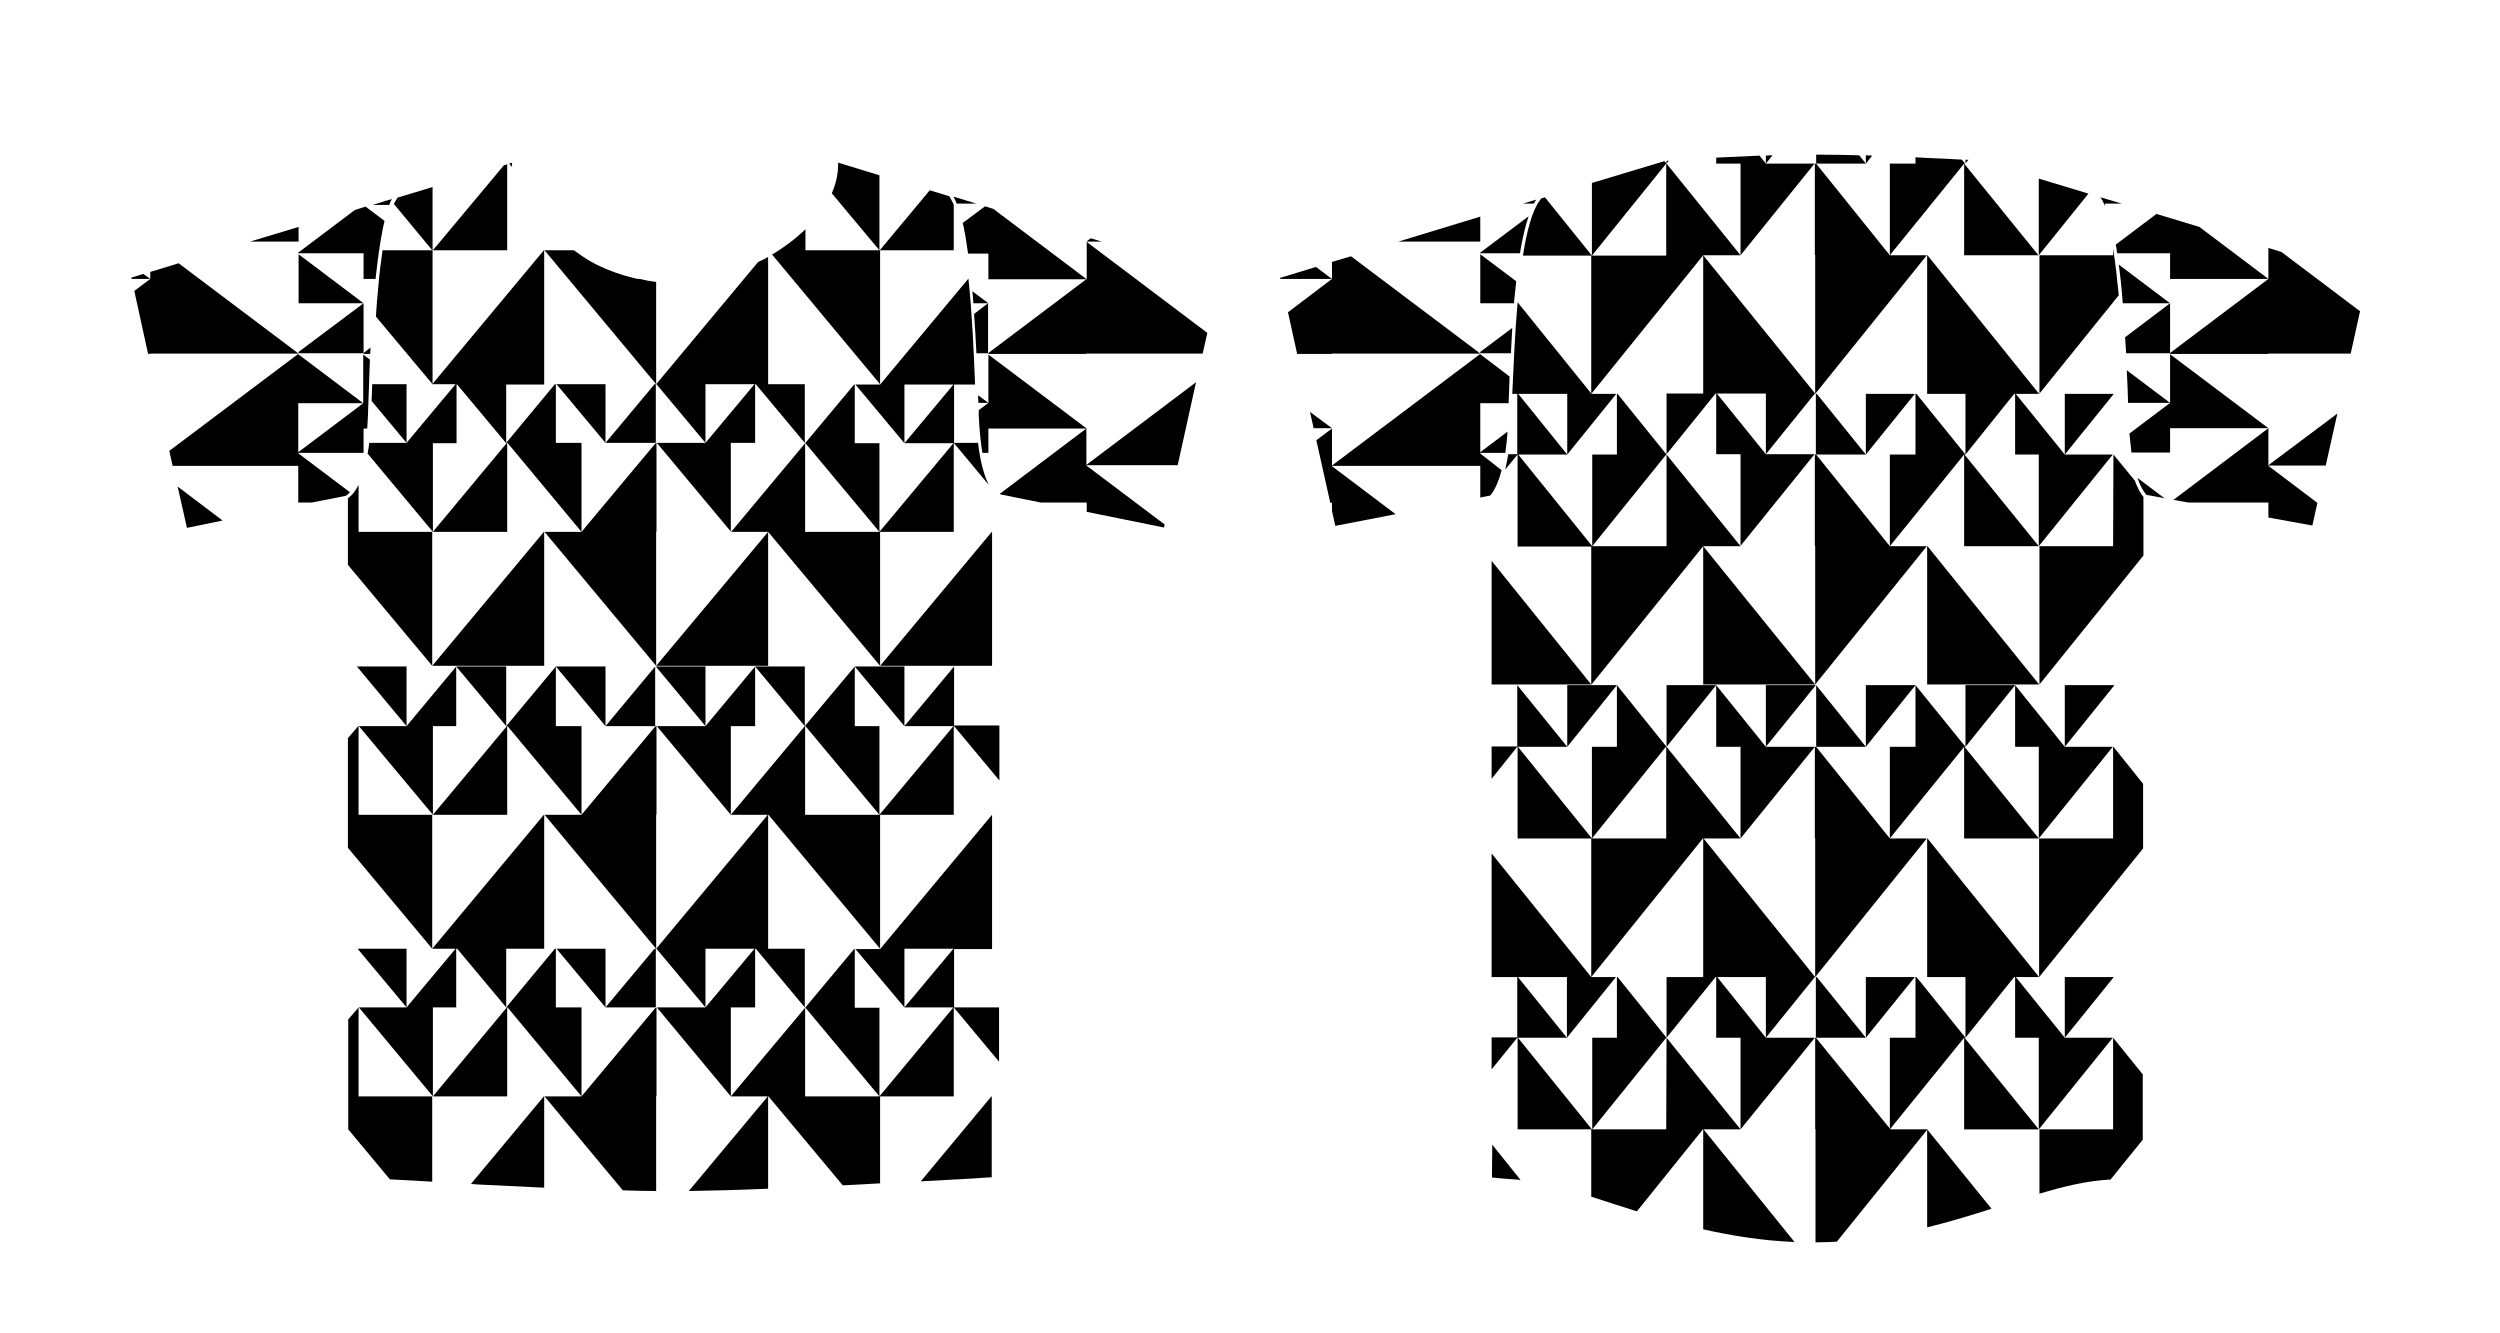 <?xml version="1.0" encoding="utf-8"?>
<!-- Generator: Adobe Illustrator 25.3.0, SVG Export Plug-In . SVG Version: 6.00 Build 0)  -->
<svg version="1.1" id="Layer_1" xmlns="http://www.w3.org/2000/svg" xmlns:xlink="http://www.w3.org/1999/xlink" x="0px" y="0px"
	 viewBox="0 0 750.2 400.1" style="enable-background:new 0 0 750.2 400.1;" xml:space="preserve">
<g>
	<polygon points="197,244.4 197,217.9 196.8,217.9 196.8,217.9 196.8,217.8 174.5,244.5 163.4,244.5 196.9,284.7 196.9,244.4 	"/>
	<path d="M107.6,302.3L107.6,302.3l-3.1,3.6l0,33l12.5,15c3.7,0.2,8,0.4,12.7,0.7V329h-22.1V302.3z"/>
	<path d="M141.3,355.3c0.5,0,0.9,0,1.4,0.1c6.7,0.3,13.7,0.7,20.6,1V329h-0.1L141.3,355.3z"/>
	<path d="M196.8,302.3L196.8,302.3L174.5,329h-11.1l23.5,28.2c3.6,0.1,7,0.2,10,0.2v-28.5h0.1v-26.5H196.8L196.8,302.3z"/>
	<path d="M276.3,354.5c9.3-0.5,16.8-0.9,20.8-1.2c0.2,0,0.4,0,0.5,0V329h-0.1L276.3,354.5z"/>
	<polygon points="166.8,302.3 166.8,284.7 166.5,284.7 151.9,302.3 152.1,302.3 129.9,329 152.2,329 152.2,302.3 152.3,302.3 
		174.5,329 174.5,302.3 	"/>
	<polygon points="107.3,284.7 122,302.3 122,284.7 	"/>
	<polygon points="136.9,302.3 136.9,284.7 137.2,284.7 151.9,302.3 151.9,284.7 163.3,284.7 163.3,244.5 163.2,244.5 129.7,284.7 
		136.7,284.7 122,302.3 107.7,302.3 129.9,329 129.9,302.3 	"/>
	<polygon points="167,284.7 181.7,302.3 181.7,284.7 	"/>
	<polygon points="196.6,302.2 196.8,302.2 196.8,284.7 196.6,284.7 196.4,284.7 181.7,302.3 196.6,302.3 	"/>
	<polygon points="107.6,244.5 107.6,217.9 107.5,217.9 104.4,221.5 104.4,254.4 129.7,284.7 129.7,244.5 	"/>
	<path d="M271.4,302.3v-17.6h14.7L271.4,302.3h14.7L263.9,329h-22.3v-26.6h0.1l22.2,26.6v-26.6h-7.4v-17.6h-0.2l-14.7,17.6h0
		L219.3,329h11.1l-23.7,28.4c6.7-0.1,14.9-0.3,23.8-0.7V329h0.1l22.3,26.7c3.8-0.2,7.6-0.4,11.2-0.6V329h22.1v-26.6h0.1l13.5,16.2
		l0-16.3h-13.5v-17.5h11.4v-40.2h-0.1l-33.5,40.2h-7.4L271.4,302.3z"/>
	<polygon points="286.3,200 271.4,217.9 286.1,217.9 263.9,244.5 241.6,244.5 241.6,217.9 241.7,217.9 263.9,244.5 263.9,217.9 
		256.5,217.9 256.5,200 241.5,217.9 241.5,217.9 219.3,244.5 230.4,244.5 196.9,284.7 197,284.7 211.7,302.3 211.7,284.7 
		226.4,284.7 211.7,302.3 197.1,302.3 219.3,329 219.3,302.3 226.6,302.3 226.6,284.7 226.8,284.7 241.5,302.3 241.5,284.7 
		230.5,284.7 230.5,244.5 230.6,244.5 264.1,284.7 264.1,244.5 286.2,244.5 286.2,217.9 286.3,217.9 286.3,217.9 299.9,234.2 
		299.9,217.7 286.3,217.7 	"/>
	<polygon points="107.1,200 122,217.9 122,200 	"/>
	<polygon points="136.9,217.9 136.9,200 122,217.9 107.7,217.9 129.9,244.5 129.9,217.9 	"/>
	<polygon points="151.9,200 136.9,200 151.9,217.9 	"/>
	<polygon points="166.8,217.9 166.8,200 151.9,217.9 152.1,217.9 129.9,244.5 152.2,244.5 152.2,217.9 152.3,217.9 174.5,244.5 
		174.5,217.9 	"/>
	<polygon points="181.7,200 166.8,200 181.7,217.9 	"/>
	<polygon points="196.6,217.7 196.6,200 181.7,217.9 196.6,217.9 	"/>
	<polygon points="196.8,200 211.7,217.9 211.7,200 	"/>
	<polygon points="226.6,217.9 226.6,200 211.7,217.9 197.1,217.9 219.3,244.5 219.3,217.9 	"/>
	<polygon points="241.5,200 226.6,200 241.5,217.9 	"/>
	<polygon points="271.4,200 256.5,200 271.4,217.9 	"/>
	<path d="M129.7,159.6h-22.1v-14.1c0,0,0,0,0,0c-1.3,2.6-2.6,3.6-3.2,4l0,20l25.3,30.3V159.6z"/>
	<polygon points="163.3,159.6 163.2,159.6 129.7,199.8 163.3,199.8 	"/>
	<polygon points="196.9,199.8 196.9,159.5 197,159.5 197,132.9 196.8,132.9 196.8,132.9 196.8,132.9 174.5,159.6 163.4,159.6 	"/>
	<polygon points="297.7,159.6 297.6,159.6 264.1,199.8 297.7,199.8 	"/>
	<polygon points="129.9,159.6 152.2,159.6 152.2,132.9 152.3,132.9 174.5,159.6 174.5,132.9 166.8,132.9 166.8,115.3 166.5,115.3 
		151.9,132.9 152.1,132.9 	"/>
	<path d="M111.7,115.3c-0.1,1.7-0.1,3.4-0.2,5l10.5,12.6v-17.6H111.7z"/>
	<path d="M136.7,115.3L122,132.9h-11.2c-0.1,1.1-0.3,2.2-0.5,3.2l19.6,23.5v-26.6h7.1v-17.6h0.2l14.7,17.6v-17.6h11.4V75.1h-0.1
		l-33.5,40.2H136.7z"/>
	<polygon points="167,115.3 181.7,132.9 181.7,115.3 	"/>
	<polygon points="196.6,132.8 196.8,132.8 196.8,115.3 196.6,115.3 196.4,115.3 181.7,132.9 196.6,132.9 	"/>
	<path d="M114.8,75.1c-0.5,3.5-1,7.3-1.3,11.2c-0.3,2.8-0.5,5.7-0.7,8.7l17,20.3V75.1H114.8z"/>
	<path d="M191.9,83.7L191.9,83.7l-0.5,0c0,0-7.3-1.4-13.9-5.1c-1.6-0.9-3.4-2.1-5.3-3.5h-8.8l33.5,40.2V84.6
		C195.2,84.4,193.5,84.1,191.9,83.7z"/>
	<path d="M230.5,159.6L230.5,159.6l33.6,40.2v-40.2h22.1v-26.6h0.1v0l10.4,12.5c-1.2-2.5-2.5-6.4-3.2-12.6h-7.2v-17.5h6.3
		c-0.4-10.1-0.9-21.6-2-31.8l-26.5,31.8h-7.4l14.7,17.6v-17.6h14.7l-14.7,17.6h14.7l-22.2,26.6h-22.3v-26.6h0.1l22.2,26.6v-26.6
		h-7.4v-17.6h-0.2l-14.7,17.6h0l-22.2,26.6H230.5l-33.6,40.2h33.6V159.6z"/>
	<path d="M129.9,56.1l-10.6,3.2c-0.4,0.6-0.7,1.2-1.1,1.9l11.6,14V56.1z"/>
	<path d="M153.7,48.8l-0.9,0.3l0.8,1C153.6,49.6,153.6,49.2,153.7,48.8z"/>
	<polygon points="152.2,49.3 151.2,49.6 129.9,75.1 152.2,75.1 	"/>
	<path d="M286.2,75.1V61.4c-0.4-0.9-0.9-1.7-1.3-2.5l-5.9-1.8l-15,18h-22.3v-6.3c-3.1,3-6.7,5.6-10,7.6l32.4,38.9V75.1H286.2z"/>
	<path d="M226.6,132.9v-17.6h0.2l14.7,17.6v-17.6h-11V77.1c-1,0.6-2,1.1-3,1.5l-30.6,36.7h0.1l14.7,17.6v-17.6h14.7l-14.7,17.6
		h-14.6l22.2,26.6v-26.6H226.6z"/>
	<path d="M251.5,48.8c0,0.2,0,0.5,0,0.8c0,2-0.4,5-1.9,8.4l14.3,17.1V52.6L251.5,48.8z"/>
	<path d="M634.1,311.4v27.5h-22.1v19.3c7.3-2.2,14.1-3.8,20.6-4.2c0.3,0,0.5,0,0.7,0l9.7-12l0-19.6L634.1,311.4L634.1,311.4z"/>
	<path d="M578.3,338.9v29.4c5.7-1.4,11.1-3,16.2-4.6c1.1-0.3,2.1-0.7,3.1-1L578.3,338.9L578.3,338.9z"/>
	<path d="M544.9,311.4L544.9,311.4h-0.2v27.4h0.1v34c0.2,0,0.3,0,0.5,0c2,0,3.9-0.1,5.9-0.2l27.2-33.7h-11.1L544.9,311.4
		L544.9,311.4z"/>
	<path d="M447.7,353.3c0.1,0,0.3,0.1,0.6,0.1c0.9,0.1,2.6,0.3,5.9,0.5c0.7,0,1.4,0.1,2.1,0.2l-8.5-10.6L447.7,353.3z"/>
	<polygon points="589.8,311.4 575.1,293.2 574.8,293.2 574.8,311.4 567.1,311.4 567.1,338.9 589.4,311.4 589.4,311.4 589.4,338.9 
		611.8,338.9 589.5,311.4 	"/>
	<polygon points="619.6,293.2 619.6,311.4 634.3,293.2 	"/>
	<polygon points="578.3,251.6 578.3,293.2 589.8,293.2 589.8,311.4 604.4,293.2 604.7,293.2 604.7,311.4 611.8,311.4 611.8,338.9 
		634,311.4 619.6,311.4 604.9,293.2 611.9,293.2 578.4,251.6 	"/>
	<polygon points="559.9,293.2 559.9,311.4 574.6,293.2 	"/>
	<polygon points="559.9,311.4 545.2,293.2 545,293.2 544.9,293.2 544.9,311.3 545,311.3 545,311.4 	"/>
	<polygon points="634.1,224.1 634.1,251.6 611.9,251.6 611.9,293.2 643.1,254.6 643.1,235.2 634.2,224.1 	"/>
	<polygon points="567.1,251.6 544.9,224 544.9,224.1 544.8,224.1 544.6,224.1 544.6,251.5 544.7,251.5 544.7,293.2 578.2,251.6 	"/>
	<path d="M500.1,311.4l-14.7-18.2h-0.2v18.2h-7.4v27.5l22.2-27.5H500.1l-0.1,27.5h-22.3l-22.2-27.5h14.7l-14.7-18.2h14.7v18.2
		l14.7-18.2h-7.4l-29.9-37.1l0,37.1h7.7v18.1h-7.7l0,9.6l7.7-9.5h0.1v27.5h22.1v20.2c4.3,1.4,8.9,2.9,13.7,4.4l19.8-24.6h0.1v30
		c8.5,1.9,17.6,3.4,27.4,3.8l-27.3-33.8h11.1L500.1,311.4L500.1,311.4z"/>
	<polygon points="544.7,293.2 511.2,251.6 522.3,251.6 500.1,224.1 500.1,224.1 485.2,205.6 485.2,224.1 477.7,224.1 477.7,251.6 
		499.9,224.1 500,224.1 500,251.6 477.7,251.6 455.5,224.1 470.3,224.1 455.3,205.6 455.3,224 447.6,224 447.6,233.7 455.3,224.1 
		455.3,224.1 455.4,224.1 455.4,251.6 477.5,251.6 477.5,293.2 511,251.6 511.1,251.6 511.1,293.2 500.1,293.2 500.1,311.4 
		514.8,293.2 515,293.2 515,311.4 522.3,311.4 522.3,338.9 544.6,311.4 529.9,311.4 515.3,293.2 529.9,293.2 529.9,311.4 
		544.6,293.2 	"/>
	<polygon points="619.6,205.6 619.6,224.1 634.5,205.6 	"/>
	<polygon points="611.8,224.1 611.8,251.6 634,224.1 619.6,224.1 604.7,205.6 604.7,224.1 	"/>
	<polygon points="589.8,205.6 589.8,224.1 604.7,205.6 	"/>
	<polygon points="589.4,224.1 589.4,251.6 611.8,251.6 589.5,224.1 589.8,224.1 574.8,205.6 574.8,224.1 567.1,224.1 567.1,251.6 
		589.4,224.1 	"/>
	<polygon points="559.9,224.1 574.8,205.6 559.9,205.6 	"/>
	<polygon points="545,224 545,224.1 559.9,224.1 545,205.6 	"/>
	<polygon points="529.9,205.6 529.9,224.1 544.9,205.6 	"/>
	<polygon points="522.3,224.1 522.3,251.6 544.6,224.1 529.9,224.1 515,205.6 515,224.1 	"/>
	<polygon points="500.1,205.6 500.1,224.1 515,205.6 	"/>
	<polygon points="470.3,205.6 470.3,224.1 485.2,205.6 	"/>
	<path d="M634.2,136.4L634.2,136.4l-0.1,27.5h-22.1v41.5l31.2-38.7l0-17.6c-0.8-0.9-1.7-2.5-2.6-4.9L634.2,136.4z"/>
	<polygon points="578.3,163.9 578.3,205.4 611.9,205.4 578.4,163.9 	"/>
	<polygon points="567.1,163.9 544.9,136.3 544.9,136.4 544.8,136.4 544.6,136.4 544.6,163.8 544.7,163.8 544.7,205.4 578.2,163.9 	
		"/>
	<polygon points="447.6,168.3 447.6,205.4 477.5,205.4 	"/>
	<polygon points="589.4,136.4 589.4,163.9 611.8,163.9 589.5,136.4 589.8,136.4 575.1,118.2 574.8,118.2 574.8,136.4 567.1,136.4 
		567.1,163.9 589.4,136.4 	"/>
	<polygon points="619.6,118.2 619.6,136.4 634.3,118.2 	"/>
	<polygon points="604.7,118.2 604.7,136.4 611.8,136.4 611.8,163.9 634,136.4 619.6,136.4 604.9,118.2 611.9,118.2 578.4,76.6 
		578.3,76.6 578.3,118.2 589.8,118.2 589.8,136.4 604.4,118.2 	"/>
	<polygon points="559.9,118.2 559.9,136.4 574.6,118.2 	"/>
	<polygon points="559.9,136.4 545.2,118.2 545,118.2 544.9,118.2 544.9,136.2 545,136.2 545,136.4 	"/>
	<path d="M634.1,74.6v2h-22.1v41.5l23.8-29.5C635.3,83.6,634.8,78.9,634.1,74.6z"/>
	<polygon points="567.1,76.6 544.9,49 544.9,49.1 544.8,49.1 544.6,49.1 544.6,76.5 544.7,76.5 544.7,118.2 578.2,76.6 	"/>
	<path d="M511.1,163.9v41.5h33.6L511.1,163.9h11.2l-22.2-27.5h0l-14.7-18.2h-0.2v18.2h-7.4v27.5l22.2-27.5h0.1v27.5h-22.3
		l-22.2-27.5h14.7l-14.7-18.2h14.7v18.2l14.7-18.2h-7.4l-22.2-27.5c-0.8,9.2-1.2,18.9-1.6,27.5h1.5v18.1h-2.7
		c-0.3,1.7-0.6,3.2-0.9,4.6l3.6-4.4v0h0.1v27.5h22.1v41.5L511.1,163.9L511.1,163.9z"/>
	<polygon points="611.8,53.6 611.8,76.6 626.7,58.1 	"/>
	<path d="M589.8,47.9v1.1l0.9-1.1C590.4,48,590.1,48,589.8,47.9z"/>
	<path d="M589.4,49.1v27.5h22.3L589.4,49.1h0.3l-1-1.2c-2.6-0.2-6.1-0.3-10.4-0.5c-1.1-0.1-2.3-0.1-3.5-0.2v1.9h-7.7v27.5
		L589.4,49.1L589.4,49.1z"/>
	<path d="M559.9,46.6v2.5l1.9-2.4C561.2,46.7,560.6,46.6,559.9,46.6z"/>
	<path d="M557.9,46.6c-4.2-0.1-8.6-0.2-12.9-0.2V49v0.1h14.9L557.9,46.6z"/>
	<path d="M529.9,46.7v2.4l2-2.5C531.3,46.6,530.6,46.6,529.9,46.7z"/>
	<path d="M529.9,49.1l-1.9-2.4c-4.7,0.2-9.1,0.4-13,0.6v1.8h7.3v27.5l22.2-27.5H529.9z"/>
	<polygon points="500.1,48.3 500.1,49.1 500.8,48.2 	"/>
	<path d="M511.1,76.6v41.5h-11v18.2l14.7-18.2h0.2v18.2h7.3v27.5l22.2-27.5h-14.6l-14.7-18.2h14.7v18.2l14.7-18.2h0.1L511.1,76.6
		h11.2l-22.2-27.5h0l-0.6-0.7l-0.2,0l-21.6,6.5v21.8l22.2-27.5h0.1v27.5h-22.3l-14.1-17.5l-1.2,0.4c-0.1,0.2-0.2,0.4-0.3,0.5
		c-2.3,3-3.9,9.1-5.1,16.6h20.5v41.5L511.1,76.6L511.1,76.6z"/>
	<path d="M458.7,64.9l-14.5,10.9V76h11.9C456.8,71.7,457.7,67.9,458.7,64.9z"/>
	<path d="M461,59.9l-4,1.2h3.3C460.5,60.7,460.7,60.3,461,59.9z"/>
	<polygon points="444.2,65 419.6,72.5 444.2,72.5 	"/>
	<path d="M455,84.4l-10.8-8.1V91h10.1C454.5,88.7,454.8,86.5,455,84.4z"/>
	<path d="M444.2,105.9v0.1h9.2c0,0,0-0.1,0-0.1c0.1-2.5,0.3-5,0.4-7.5l-9.6,7.2V105.9z"/>
	<polygon points="399.7,78.6 399.7,83.7 386.5,93.7 389.2,106 389.2,106.2 399.6,106.2 399.6,106.1 444.2,106.1 405.4,76.9 	"/>
	<polygon points="384.1,83.4 384.2,83.7 399.7,83.7 394.9,80.1 	"/>
	<polygon points="394.2,128.5 399.7,128.5 393.1,123.6 	"/>
	<path d="M444.2,136.1v-0.2h7.5c0.3-1.9,0.5-4,0.7-6.4l-8.2,6.2v-14.7h8.5c0.1-2.6,0.2-5.3,0.3-8l-8.8-6.7v-0.1l-44.5,33.5v-11.1
		l-4.7,3.5l4.2,18.8h0.5v2.4l1,4.5l18.1-3.5l-19.1-14.4v-0.1h44.5v9.5l3-0.6c1-1.2,2.3-3.4,3.4-7.6L444.2,136.1z"/>
	<path d="M109.1,106.2h2c0-0.1,0-0.1,0-0.2c0-0.6,0.1-1.1,0.1-1.7L109,106h0.1v0V106.2z"/>
	<path d="M117.6,59.7l-5.8,1.8h5C117,60.8,117.3,60.2,117.6,59.7z"/>
	<path d="M89.6,76h19.5v7.7h3.6c0.6-5.6,1.3-10.8,2.2-15.2c0.2-0.8,0.3-1.5,0.5-2.2l-5.7-4.3l-3.2,1l-17,12.8V76z"/>
	<polygon points="89.6,68.1 75,72.5 89.6,72.5 	"/>
	<polygon points="89.6,91 109.1,91 89.6,76.3 	"/>
	<polygon points="89.6,105.9 89.6,106 108.9,106 108.9,105.9 109.1,105.9 109.1,91 89.6,105.6 	"/>
	<polygon points="45.1,81.6 45.1,83.7 40.3,87.3 44.4,106 44.5,106.2 45,106.2 45,106.1 89.6,106.1 53.6,79 	"/>
	<polygon points="39.4,83.3 39.5,83.7 45.1,83.7 43,82.2 	"/>
	<polygon points="56.1,158.4 66.8,156.2 53.3,146 	"/>
	<path d="M105,147.7l-15.4-11.6v-0.2h19.5v-7.3h1.1c0.1-1.1,0.1-2.4,0.2-3.6c0.2-5.1,0.4-11,0.6-17.1l-2-1.5v14.6l-19.5,14.7v-14.7
		h19.5l-19.5-14.7v-0.1l-38.7,29.1l1,4.5h37.7v11h4.1l10.1-2l0,0l0.2-0.1c0.1-0.1,0.4-0.2,0.6-0.5C104.7,148,104.8,147.9,105,147.7z
		"/>
	<polygon points="327.3,71.5 326.1,72.4 326.1,72.5 330.6,72.5 	"/>
	<polygon points="326.1,83.7 296.5,106 296.6,106 296.6,106 296.6,106.2 325.9,106.2 325.9,106.1 360.9,106.1 362.3,99.9 
		326.1,72.6 	"/>
	<path d="M295.6,61.9l-6.7,5c0.1,0.4,0.2,0.8,0.3,1.3c0.5,2.4,0.9,5.1,1.3,7.9h6.1v7.7h29.5l-28-21.1L295.6,61.9z"/>
	<path d="M293,61.1l-6.9-2.1c0.4,0.7,0.7,1.4,1,2.1H293z"/>
	<path d="M292.1,91h4.5l-4.8-3.6C291.9,88.5,292,89.7,292.1,91z"/>
	<path d="M293,105.9c0,0,0,0.1,0,0.1h3.4v-0.1h0.1V91l-4.2,3.2C292.6,98.1,292.8,102,293,105.9z"/>
	<path d="M326.1,128.5L300,148.2c0.1,0.1,0.2,0.1,0.2,0.1l0.2,0.1l0,0l11.9,2.4h13.8v2.8l23.2,4.7l0.2-0.9l-23.5-17.7v-0.1h27.4
		l5.5-24.9l-32.9,24.8V128.5z"/>
	<path d="M296.6,120.9l-2.9,2.2c0,0.5,0,1,0,1.5c0.2,4.6,0.6,8.3,1.1,11.3h1.8v-7.3h29.5l-29.5-22.2V120.9z"/>
	<path d="M293.6,120.9h3l-3.1-2.3C293.5,119.4,293.6,120.2,293.6,120.9z"/>
	<polygon points="684.6,75.6 680.7,74.4 680.7,83.7 651.1,106 651.2,106 651.2,106 651.2,106.2 680.6,106.2 680.6,106.1 
		705.4,106.1 708.2,93.4 	"/>
	<path d="M647.1,64.2l-12.2,9.2c0.2,0.9,0.3,1.7,0.4,2.6h15.9v7.7h29.5L660,68.1L647.1,64.2z"/>
	<path d="M631.7,61.1h5l-6.4-1.9c0.5,0.7,0.9,1.6,1.4,2.6V61.1z"/>
	<path d="M637,91h14.2l-15.4-11.6C636.3,83,636.7,86.9,637,91z"/>
	<path d="M638,105.9c0,0,0,0.1,0,0.1h13.1v-0.1h0.1V91l-13.5,10.2C637.8,102.7,637.9,104.3,638,105.9z"/>
	<polygon points="680.7,128.5 652.2,150 656.7,150.8 680.7,150.8 680.7,155.3 693.9,157.7 695.4,150.9 680.7,139.8 680.7,139.7 
		697.9,139.7 701.4,124.1 680.7,139.6 	"/>
	<path d="M638.6,120.9h12.6l-13-9.8C638.4,114.5,638.5,117.8,638.6,120.9z"/>
	<path d="M644.1,148.5l5.4,1l-8.1-6.1C642.3,146,643.3,147.6,644.1,148.5z"/>
	<path d="M651.2,120.9l-12.2,9.2c0.2,2.1,0.4,4,0.6,5.7h11.6v-7.3h29.5l-29.5-22.2V120.9z"/>
</g>
</svg>
